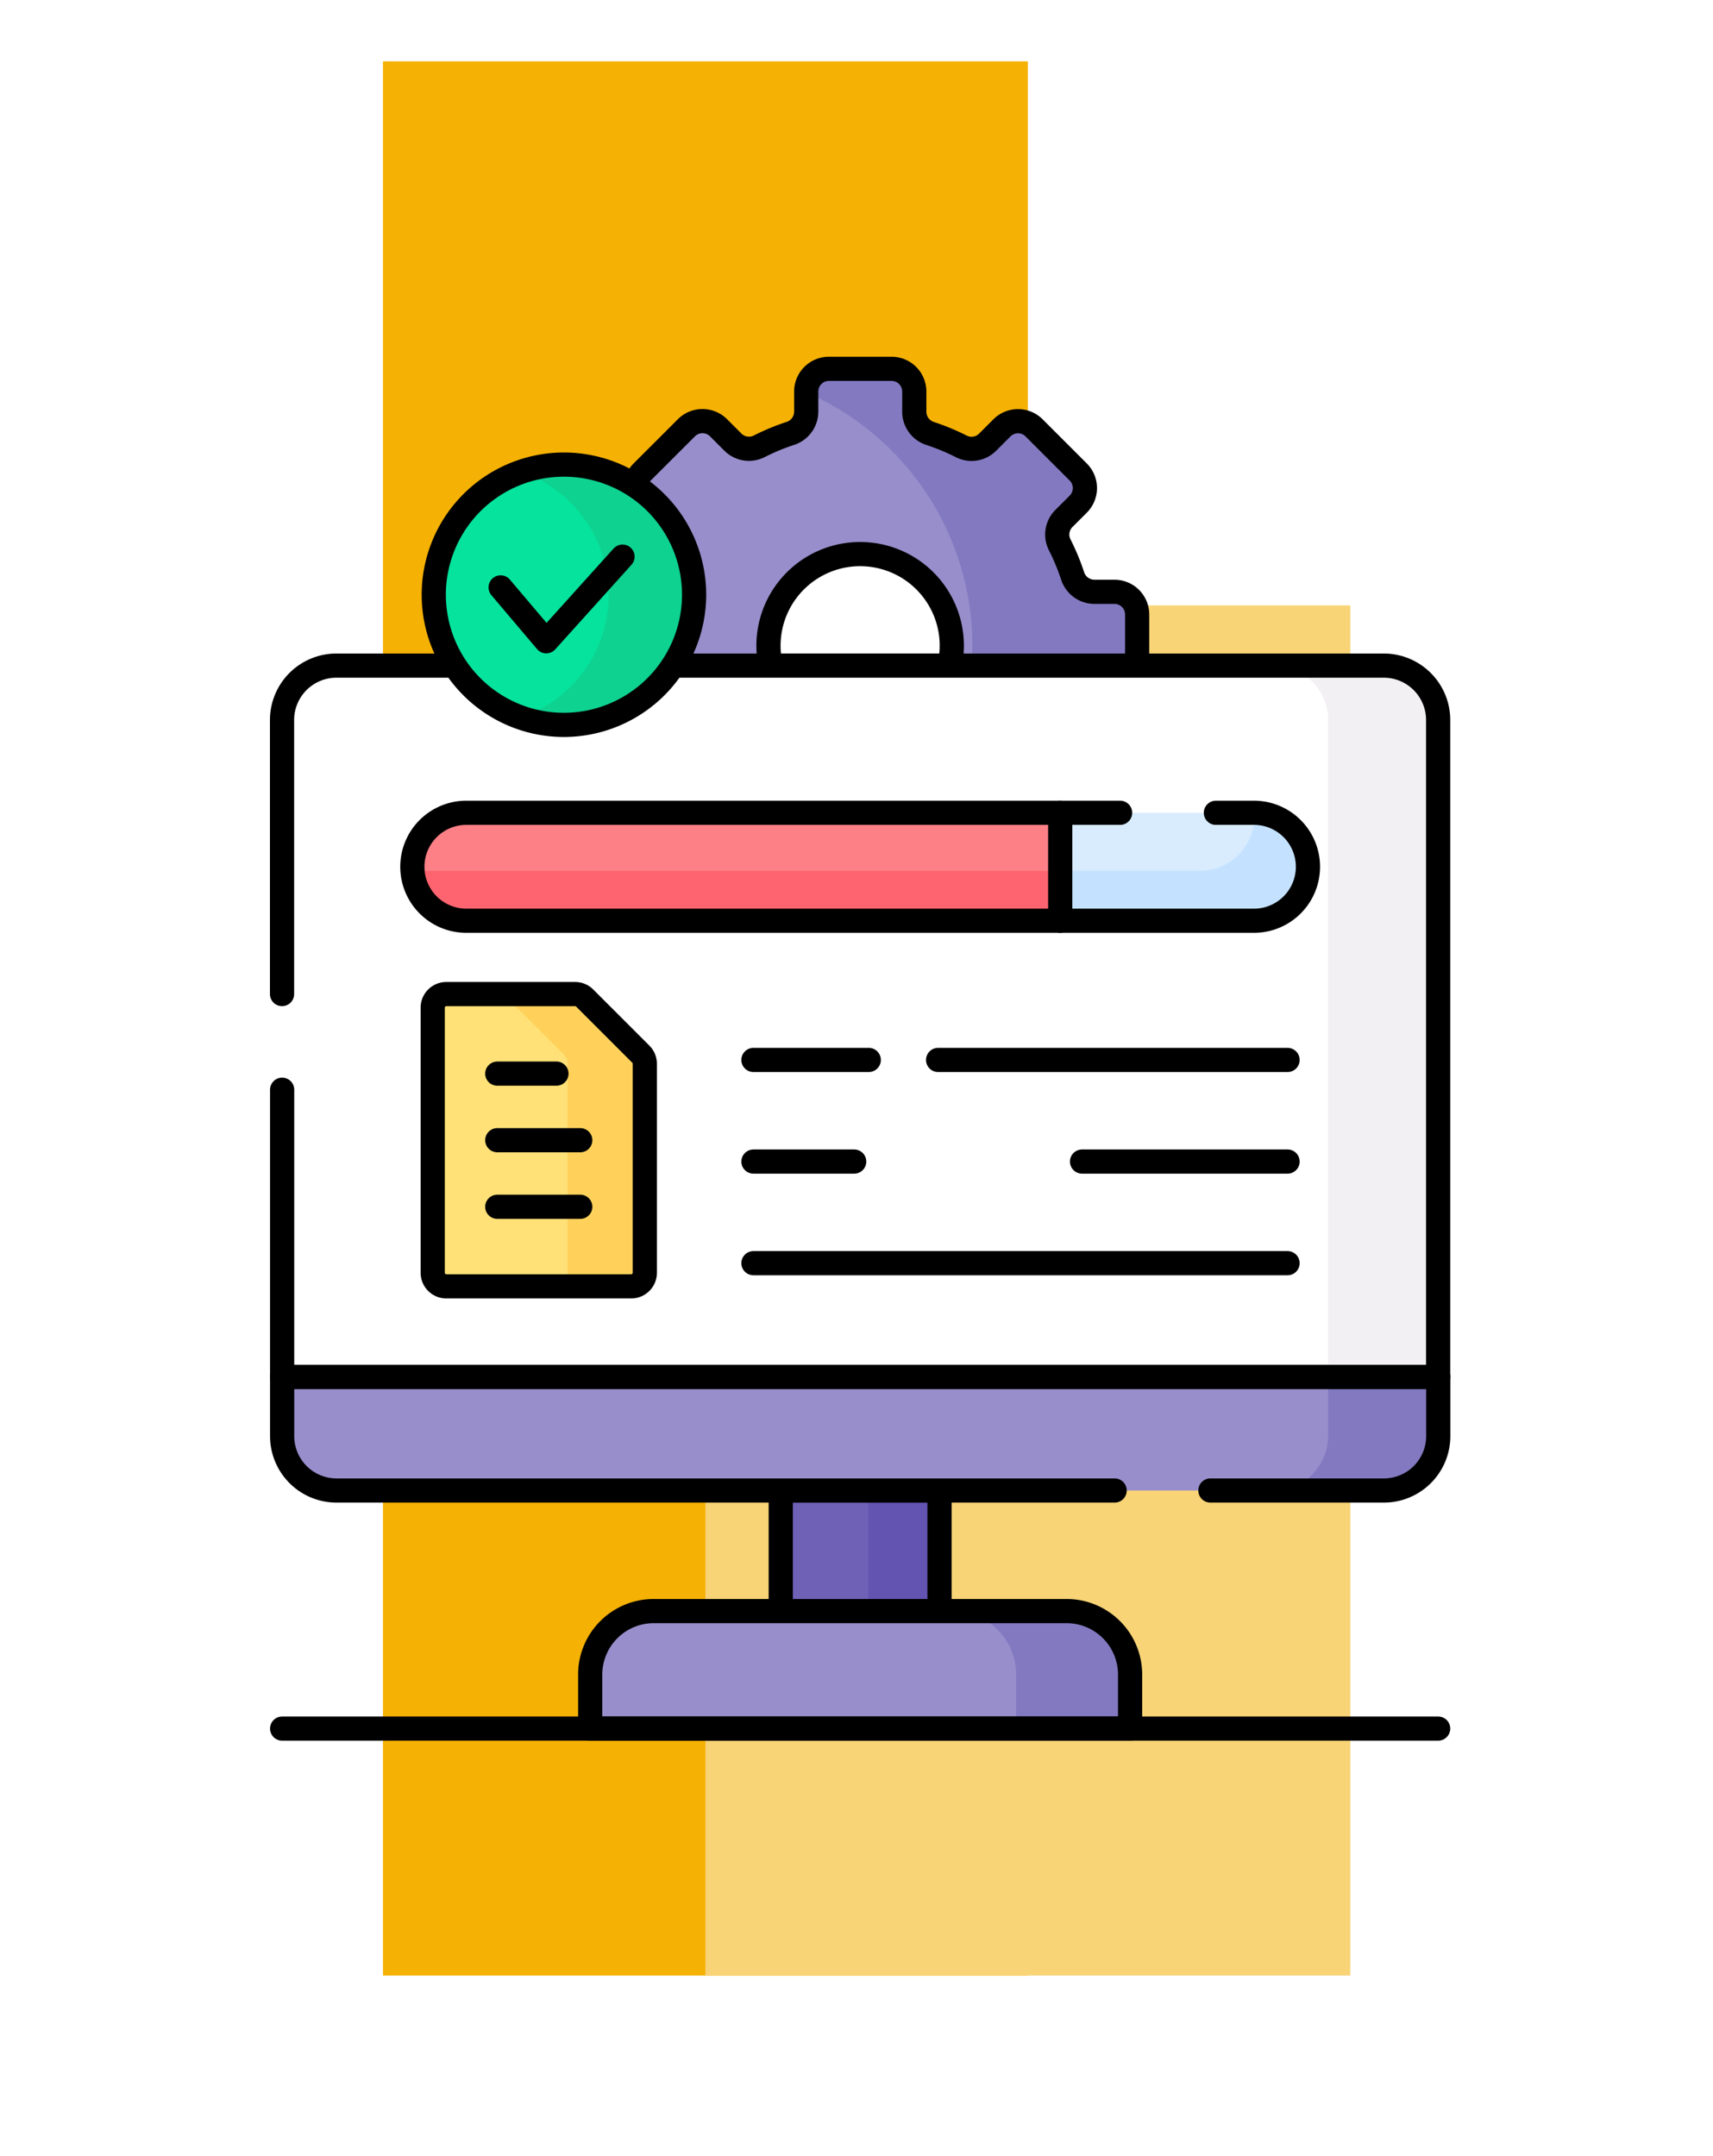 <svg xmlns="http://www.w3.org/2000/svg" xmlns:xlink="http://www.w3.org/1999/xlink" width="85" height="107" viewBox="0 0 85 107">
  <defs>
    <clipPath id="clip-path">
      <rect id="Rectángulo_422437" data-name="Rectángulo 422437" width="85" height="107" transform="translate(180.313 4309)" fill="#fff" stroke="#707070" stroke-width="1"/>
    </clipPath>
    <filter id="Rectángulo_422317" x="10" y="-5.956" width="50" height="113" filterUnits="userSpaceOnUse">
      <feOffset dy="3" input="SourceAlpha"/>
      <feGaussianBlur stdDeviation="3" result="blur"/>
      <feFlood flood-opacity="0.161"/>
      <feComposite operator="in" in2="blur"/>
      <feComposite in="SourceGraphic"/>
    </filter>
    <filter id="Rectángulo_422316" x="26" y="21.044" width="50" height="86" filterUnits="userSpaceOnUse">
      <feOffset dy="3" input="SourceAlpha"/>
      <feGaussianBlur stdDeviation="3" result="blur-2"/>
      <feFlood flood-opacity="0.161"/>
      <feComposite operator="in" in2="blur-2"/>
      <feComposite in="SourceGraphic"/>
    </filter>
  </defs>
  <g id="Enmascarar_grupo_1159123" data-name="Enmascarar grupo 1159123" transform="translate(-180.313 -4309)" clip-path="url(#clip-path)">
    <g id="Grupo_1226231" data-name="Grupo 1226231" transform="translate(-1.344 1744.044)">
      <g transform="matrix(1, 0, 0, 1, 181.66, 2564.96)" filter="url(#Rectángulo_422317)">
        <rect id="Rectángulo_422317-2" data-name="Rectángulo 422317" width="32" height="95" transform="translate(19 0.04)" fill="#f5b104"/>
      </g>
      <g transform="matrix(1, 0, 0, 1, 181.66, 2564.96)" filter="url(#Rectángulo_422316)">
        <rect id="Rectángulo_422316-2" data-name="Rectángulo 422316" width="32" height="68" transform="translate(35 27.04)" fill="#f9d476"/>
      </g>
    </g>
    <g id="project_8324454" transform="translate(149.544 4319.804)">
      <g id="Grupo_1226288" data-name="Grupo 1226288" transform="translate(62.308 7.499)">
        <path id="Trazado_1058238" data-name="Trazado 1058238" d="M176.846,18.711a6.42,6.42,0,0,1-1.138,3.654h23.122V19.693a1.127,1.127,0,0,0-1.127-1.127H196.7a1.138,1.138,0,0,1-1.076-.794,11.026,11.026,0,0,0-.635-1.531,1.126,1.126,0,0,1,.2-1.309l.717-.717a1.127,1.127,0,0,0,0-1.593l-2.193-2.193a1.127,1.127,0,0,0-1.593,0l-.717.717a1.126,1.126,0,0,1-1.309.2,11.025,11.025,0,0,0-1.531-.635,1.138,1.138,0,0,1-.794-1.076V8.626A1.127,1.127,0,0,0,186.635,7.5h-3.1a1.127,1.127,0,0,0-1.127,1.127V9.631a1.138,1.138,0,0,1-.794,1.076,11.021,11.021,0,0,0-1.531.635,1.126,1.126,0,0,1-1.309-.2l-.717-.717a1.127,1.127,0,0,0-1.593,0l-2.194,2.193a1.122,1.122,0,0,0-.325.7A6.458,6.458,0,0,1,176.846,18.711Z" transform="translate(-173.942 -7.499)" fill="#978ecb"/>
        <path id="Trazado_1058239" data-name="Trazado 1058239" d="M244.523,21.244c0,.377-.016.751-.046,1.121H252.7V19.693a1.127,1.127,0,0,0-1.127-1.127h-1.006a1.138,1.138,0,0,1-1.076-.794,11.018,11.018,0,0,0-.635-1.531,1.126,1.126,0,0,1,.2-1.309l.717-.717a1.127,1.127,0,0,0,0-1.593l-2.193-2.193a1.127,1.127,0,0,0-1.593,0l-.717.717a1.126,1.126,0,0,1-1.309.2,11.024,11.024,0,0,0-1.531-.635,1.138,1.138,0,0,1-.794-1.076V8.626A1.127,1.127,0,0,0,240.507,7.5h-3.1a1.127,1.127,0,0,0-1.127,1.127v.04A13.716,13.716,0,0,1,244.523,21.244Z" transform="translate(-227.814 -7.499)" fill="#8379c1"/>
        <path id="Trazado_1058240" data-name="Trazado 1058240" d="M198.828,22.229V19.693a1.127,1.127,0,0,0-1.127-1.127H196.7a1.138,1.138,0,0,1-1.076-.794,11.02,11.02,0,0,0-.635-1.531,1.126,1.126,0,0,1,.2-1.309l.717-.717a1.127,1.127,0,0,0,0-1.593l-2.193-2.193a1.127,1.127,0,0,0-1.593,0l-.717.717a1.126,1.126,0,0,1-1.309.2,11.024,11.024,0,0,0-1.531-.635,1.138,1.138,0,0,1-.794-1.076V8.626A1.127,1.127,0,0,0,186.634,7.5h-3.1a1.127,1.127,0,0,0-1.127,1.127V9.631a1.138,1.138,0,0,1-.794,1.076,11.021,11.021,0,0,0-1.531.635,1.126,1.126,0,0,1-1.309-.2l-.717-.717a1.127,1.127,0,0,0-1.593,0l-2.194,2.193a1.121,1.121,0,0,0-.325.7" transform="translate(-173.941 -7.499)" fill="none" stroke="#000" stroke-linecap="round" stroke-linejoin="round" stroke-miterlimit="10" stroke-width="1.2"/>
        <path id="Trazado_1058241" data-name="Trazado 1058241" d="M231.464,80.907a4.548,4.548,0,1,0-8.816,0Z" transform="translate(-215.914 -66.041)" fill="#fff"/>
        <path id="Trazado_1058242" data-name="Trazado 1058242" d="M231.494,80.772a4.548,4.548,0,1,0-8.879,0h8.879Z" transform="translate(-215.913 -66.041)" fill="none" stroke="#000" stroke-linecap="round" stroke-linejoin="round" stroke-miterlimit="10" stroke-width="1.2"/>
      </g>
      <rect id="Rectángulo_422434" data-name="Rectángulo 422434" width="7.879" height="6.26" transform="translate(69.51 63.027)" fill="#6e61b6"/>
      <rect id="Rectángulo_422435" data-name="Rectángulo 422435" width="3.528" height="6.26" transform="translate(73.861 63.027)" fill="#6354b1"/>
      <rect id="Rectángulo_422436" data-name="Rectángulo 422436" width="7.879" height="5.988" transform="translate(69.51 63.163)" fill="none" stroke="#000" stroke-linecap="round" stroke-linejoin="round" stroke-miterlimit="10" stroke-width="1.2"/>
      <path id="Trazado_1058243" data-name="Trazado 1058243" d="M44.769,374.963v3.074a2.7,2.7,0,0,0,2.7,2.7H99.436a2.7,2.7,0,0,0,2.7-2.7v-3.074Z" transform="translate(0 -317.57)" fill="#978ecb"/>
      <path id="Trazado_1058244" data-name="Trazado 1058244" d="M409.845,374.963v3.074a2.7,2.7,0,0,1-2.7,2.7h5.463a2.7,2.7,0,0,0,2.7-2.7v-3.074Z" transform="translate(-313.177 -317.57)" fill="#8379c1"/>
      <path id="Trazado_1058245" data-name="Trazado 1058245" d="M90.83,381.6h8.606a2.7,2.7,0,0,0,2.7-2.7v-2.939H44.769V378.9a2.7,2.7,0,0,0,2.7,2.7H86.077" transform="translate(0 -318.433)" fill="none" stroke="#000" stroke-linecap="round" stroke-linejoin="round" stroke-miterlimit="10" stroke-width="1.2"/>
      <path id="Trazado_1058246" data-name="Trazado 1058246" d="M184.138,467.389h-26.79V464.71a3.152,3.152,0,0,1,3.152-3.152h20.486a3.152,3.152,0,0,1,3.152,3.152Z" transform="translate(-97.293 -392.407)" fill="#978ecb"/>
      <path id="Trazado_1058247" data-name="Trazado 1058247" d="M295.443,461.557h-5.655a3.152,3.152,0,0,1,3.152,3.152v2.679H298.6v-2.679A3.152,3.152,0,0,0,295.443,461.557Z" transform="translate(-211.75 -392.406)" fill="#8379c1"/>
      <path id="Trazado_1058248" data-name="Trazado 1058248" d="M184.138,467.389h-26.79V464.71a3.152,3.152,0,0,1,3.152-3.152h20.486a3.152,3.152,0,0,1,3.152,3.152Z" transform="translate(-97.293 -392.407)" fill="none" stroke="#000" stroke-linecap="round" stroke-linejoin="round" stroke-miterlimit="10" stroke-width="1.2"/>
      <path id="Trazado_1058249" data-name="Trazado 1058249" d="M99.436,115.986H64.166a6.452,6.452,0,0,1-10.826,0H47.465a2.7,2.7,0,0,0-2.7,2.7v32.6h57.362v-32.6A2.7,2.7,0,0,0,99.436,115.986Z" transform="translate(-0.001 -93.757)" fill="#fff"/>
      <path id="Trazado_1058250" data-name="Trazado 1058250" d="M412.613,115.986H407.15a2.7,2.7,0,0,1,2.7,2.7v32.6h5.463v-32.6A2.7,2.7,0,0,0,412.613,115.986Z" transform="translate(-313.177 -93.757)" fill="#f3f0f3"/>
      <path id="Trazado_1058251" data-name="Trazado 1058251" d="M44.769,137.034v14.252h57.362v-32.6a2.7,2.7,0,0,0-2.7-2.7H47.464a2.7,2.7,0,0,0-2.7,2.7v13.6" transform="translate(0 -93.757)" fill="none" stroke="#000" stroke-linecap="round" stroke-linejoin="round" stroke-miterlimit="10" stroke-width="1.2"/>
      <line id="Línea_2826" data-name="Línea 2826" x2="57.362" transform="translate(44.769 74.982)" fill="none" stroke="#000" stroke-linecap="round" stroke-linejoin="round" stroke-miterlimit="10" stroke-width="1.2"/>
      <g id="Grupo_1226289" data-name="Grupo 1226289" transform="translate(51.23 29.533)">
        <path id="Trazado_1058252" data-name="Trazado 1058252" d="M134.115,175.137H95.033a2.679,2.679,0,0,1-2.679-2.679h0a2.679,2.679,0,0,1,2.679-2.679h39.082a2.679,2.679,0,0,1,2.679,2.679h0A2.679,2.679,0,0,1,134.115,175.137Z" transform="translate(-92.354 -169.779)" fill="#d8ecfe"/>
        <path id="Trazado_1058253" data-name="Trazado 1058253" d="M134.181,169.779c.005.067.01.134.01.2h0a2.679,2.679,0,0,1-2.679,2.679H92.429a2.677,2.677,0,0,0,2.669,2.477h39.082a2.679,2.679,0,0,0,0-5.358Z" transform="translate(-92.419 -169.779)" fill="#c4e2ff"/>
        <path id="Trazado_1058254" data-name="Trazado 1058254" d="M95.033,169.777a2.679,2.679,0,0,0-2.679,2.679h0a2.679,2.679,0,0,0,2.679,2.679H124.5v-5.358H95.033Z" transform="translate(-92.354 -169.777)" fill="#fd8087"/>
        <path id="Trazado_1058255" data-name="Trazado 1058255" d="M92.429,191a2.677,2.677,0,0,0,2.669,2.477h29.469V191Z" transform="translate(-92.419 -188.118)" fill="#fe646f"/>
        <path id="Trazado_1058256" data-name="Trazado 1058256" d="M127.473,169.778H95.033a2.679,2.679,0,1,0,0,5.358h39.082a2.679,2.679,0,1,0,0-5.358h-1.889" transform="translate(-92.354 -169.778)" fill="none" stroke="#000" stroke-linecap="round" stroke-linejoin="round" stroke-miterlimit="10" stroke-width="1.2"/>
        <line id="Línea_2827" data-name="Línea 2827" y1="5.358" transform="translate(32.148 0)" fill="none" stroke="#000" stroke-linecap="round" stroke-linejoin="round" stroke-miterlimit="10" stroke-width="1.2"/>
      </g>
      <g id="Grupo_1226294" data-name="Grupo 1226294" transform="translate(52.241 38.53)">
        <g id="Grupo_1226290" data-name="Grupo 1226290" transform="translate(15.914 3.269)">
          <line id="Línea_2828" data-name="Línea 2828" x2="5.723" fill="none" stroke="#000" stroke-linecap="round" stroke-linejoin="round" stroke-miterlimit="10" stroke-width="1.2"/>
          <line id="Línea_2829" data-name="Línea 2829" x2="15.632" transform="translate(0 5.043)" fill="none" stroke="#000" stroke-linecap="round" stroke-linejoin="round" stroke-width="1.2" stroke-dasharray="5 25"/>
          <line id="Línea_2830" data-name="Línea 2830" x2="26.504" transform="translate(0 10.086)" fill="none" stroke="#000" stroke-linecap="round" stroke-linejoin="round" stroke-miterlimit="10" stroke-width="1.2"/>
        </g>
        <g id="Grupo_1226293" data-name="Grupo 1226293">
          <g id="Grupo_1226292" data-name="Grupo 1226292">
            <path id="Trazado_1058257" data-name="Trazado 1058257" d="M106.865,236.036h-6.393a.674.674,0,0,0-.674.674v13.157a.674.674,0,0,0,.674.674h9.176a.674.674,0,0,0,.674-.674V239.492a.674.674,0,0,0-.2-.476l-2.782-2.782A.674.674,0,0,0,106.865,236.036Z" transform="translate(-99.798 -236.036)" fill="#ffe177"/>
            <path id="Trazado_1058258" data-name="Trazado 1058258" d="M130.648,239.017l-2.782-2.782a.674.674,0,0,0-.476-.2h-3.843a.674.674,0,0,1,.476.2l2.782,2.782a.674.674,0,0,1,.2.476v10.374a.674.674,0,0,1-.674.674h3.843a.674.674,0,0,0,.674-.674V239.493A.674.674,0,0,0,130.648,239.017Z" transform="translate(-120.322 -236.037)" fill="#ffd15b"/>
            <path id="Trazado_1058259" data-name="Trazado 1058259" d="M106.865,236.036h-6.393a.674.674,0,0,0-.674.674v13.157a.674.674,0,0,0,.674.674h9.176a.674.674,0,0,0,.674-.674V239.492a.674.674,0,0,0-.2-.476l-2.782-2.782A.674.674,0,0,0,106.865,236.036Z" transform="translate(-99.798 -236.036)" fill="none" stroke="#000" stroke-linecap="round" stroke-linejoin="round" stroke-miterlimit="10" stroke-width="1.2"/>
            <g id="Grupo_1226291" data-name="Grupo 1226291" transform="translate(3.203 3.948)">
              <line id="Línea_2831" data-name="Línea 2831" x2="2.936" fill="none" stroke="#000" stroke-linecap="round" stroke-linejoin="round" stroke-miterlimit="10" stroke-width="1.2"/>
              <line id="Línea_2832" data-name="Línea 2832" x2="4.118" transform="translate(0 3.304)" fill="none" stroke="#000" stroke-linecap="round" stroke-linejoin="round" stroke-miterlimit="10" stroke-width="1.2"/>
              <line id="Línea_2833" data-name="Línea 2833" x2="4.118" transform="translate(0 6.608)" fill="none" stroke="#000" stroke-linecap="round" stroke-linejoin="round" stroke-miterlimit="10" stroke-width="1.2"/>
            </g>
          </g>
        </g>
        <line id="Línea_2834" data-name="Línea 2834" x2="17.341" transform="translate(25.077 3.269)" fill="none" stroke="#000" stroke-linecap="round" stroke-linejoin="round" stroke-miterlimit="10" stroke-width="1.2"/>
        <line id="Línea_2835" data-name="Línea 2835" x2="10.199" transform="translate(32.219 8.312)" fill="#fff" stroke="#000" stroke-linecap="round" stroke-linejoin="round" stroke-miterlimit="10" stroke-width="1.2"/>
      </g>
      <g id="Grupo_1226298" data-name="Grupo 1226298" transform="translate(52.293 12.252)">
        <g id="Grupo_1226297" data-name="Grupo 1226297" transform="translate(0 0)">
          <g id="Grupo_1226295" data-name="Grupo 1226295" transform="translate(0 0)">
            <path id="Trazado_1058260" data-name="Trazado 1058260" d="M106.64,55.423a6.459,6.459,0,1,1,6.459-6.459A6.467,6.467,0,0,1,106.64,55.423Z" transform="translate(-100.181 -42.504)" fill="#05e39c"/>
          </g>
          <path id="Trazado_1058261" data-name="Trazado 1058261" d="M134.28,42.5a6.432,6.432,0,0,0-2.117.358,6.458,6.458,0,0,1,0,12.2A6.459,6.459,0,1,0,134.28,42.5Z" transform="translate(-127.821 -42.504)" fill="#0ed290"/>
          <g id="Grupo_1226296" data-name="Grupo 1226296" transform="translate(0 0)">
            <path id="Trazado_1058262" data-name="Trazado 1058262" d="M106.64,55.423a6.459,6.459,0,1,1,6.459-6.459A6.467,6.467,0,0,1,106.64,55.423Z" transform="translate(-100.181 -42.504)" fill="none" stroke="#000" stroke-linecap="round" stroke-linejoin="round" stroke-miterlimit="10" stroke-width="1.2"/>
          </g>
          <path id="Trazado_1058263" data-name="Trazado 1058263" d="M124.618,77.664l2.264,2.674,3.784-4.2" transform="translate(-121.3 -71.569)" fill="none" stroke="#000" stroke-linecap="round" stroke-linejoin="round" stroke-miterlimit="10" stroke-width="1.2"/>
        </g>
      </g>
    </g>
  </g>
</svg>
